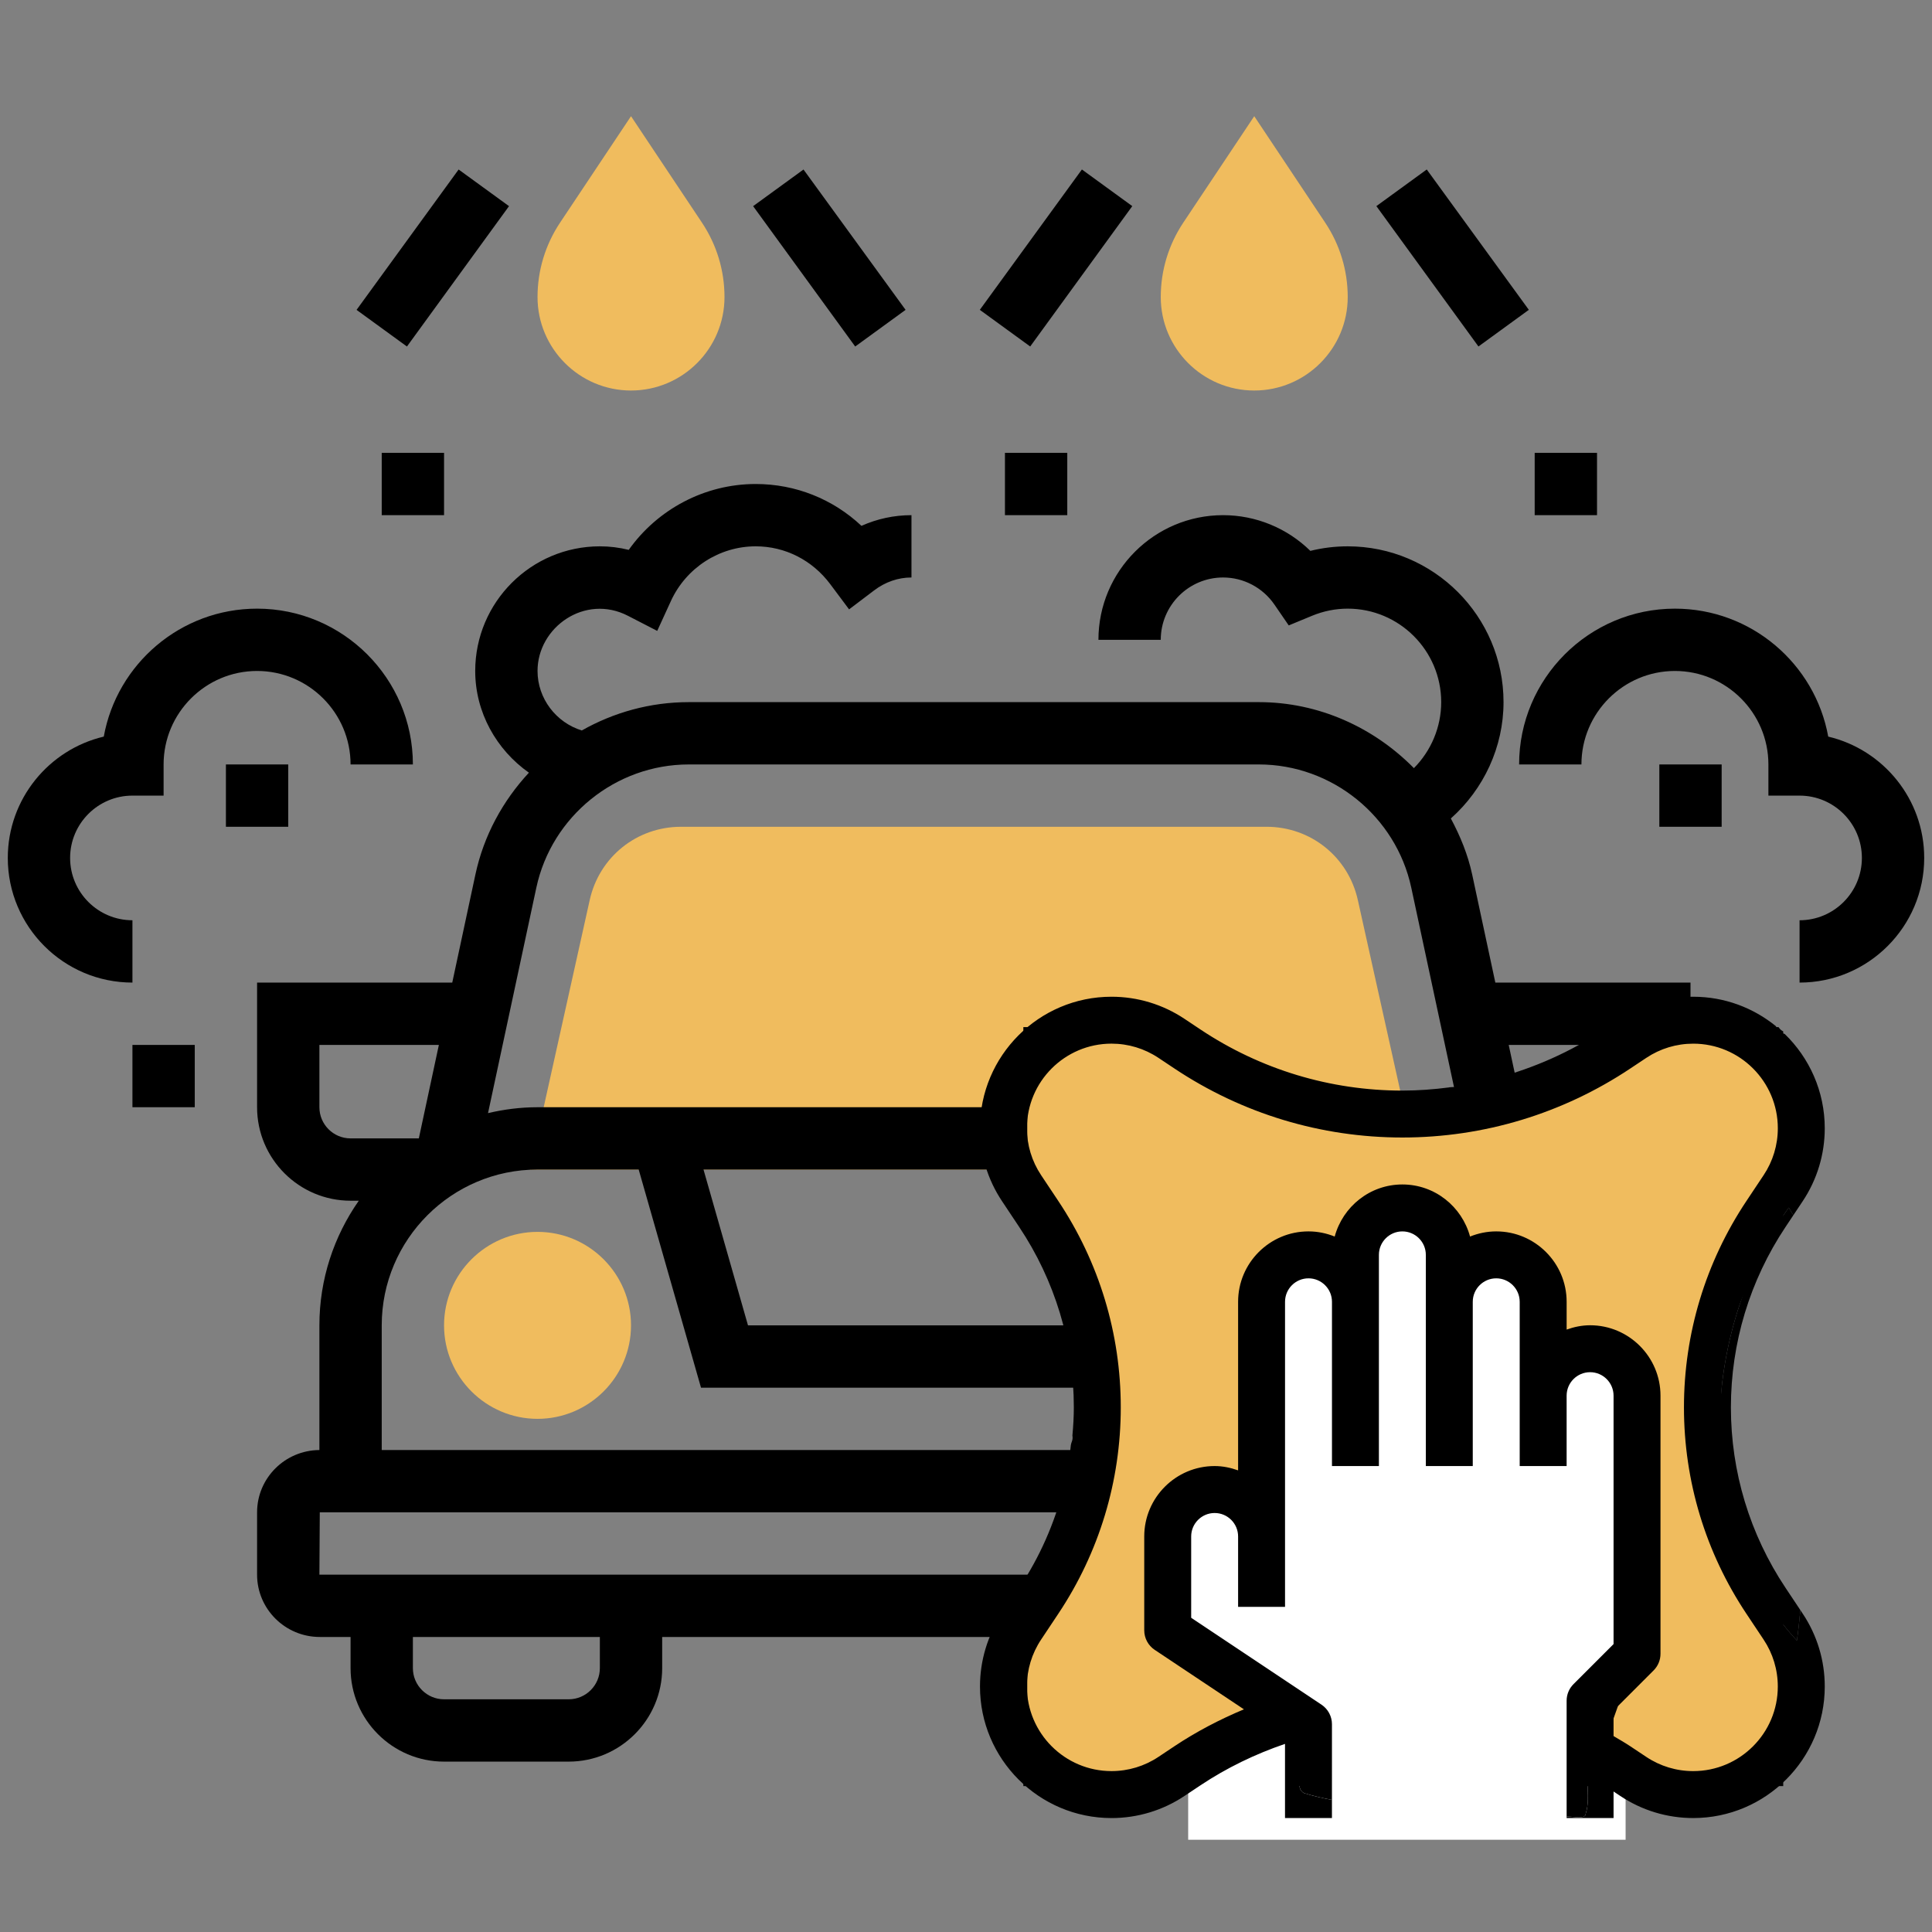 <?xml version="1.0" encoding="utf-8"?>
<!-- Generator: Adobe Illustrator 16.0.0, SVG Export Plug-In . SVG Version: 6.00 Build 0)  -->
<!DOCTYPE svg PUBLIC "-//W3C//DTD SVG 1.1//EN" "http://www.w3.org/Graphics/SVG/1.1/DTD/svg11.dtd">
<svg version="1.1" id="Capa_1" xmlns="http://www.w3.org/2000/svg" xmlns:xlink="http://www.w3.org/1999/xlink" x="0px" y="0px"
	 width="496px" height="496px" viewBox="0 0 496 496" enable-background="new 0 0 496 496" xml:space="preserve">
<rect x="0" y="0" width="496" height="496" fill="#808080" stroke="none"/>
<g>
	<path fill="#F0BC5E" d="M363.977,300.258H136.023l15.375-69.2c2.465-11.074,12.098-18.801,23.434-18.801H325.16
		c11.336,0,20.969,7.727,23.434,18.801L363.977,300.258z"/>
	<path fill="#F0BC5E" d="M138,364.258c-13.23,0-24-10.77-24-24s10.77-24,24-24s24,10.77,24,24S151.23,364.258,138,364.258z"/>
	<path fill="#F0BC5E" d="M362,364.258c-13.23,0-24-10.77-24-24s10.77-24,24-24s24,10.77,24,24S375.23,364.258,362,364.258z"/>
	<path fill="#F0BC5E" d="M162,100.257c-13.23,0-24-10.77-24-24c0-6.816,2-13.414,5.785-19.098L162,29.832l18.215,27.328
		C184,62.843,186,69.441,186,76.257C186,89.488,175.23,100.257,162,100.257z"/>
	<path fill="#F0BC5E" d="M322,100.257c-13.23,0-24-10.77-24-24c0-6.816,2-13.414,5.785-19.098L322,29.832l18.215,27.328
		C344,62.843,346,69.441,346,76.257C346,89.488,335.23,100.257,322,100.257z"/>
</g>
<path d="M377.953,224.523c-1.105-5.152-3.082-9.914-5.48-14.402c8.449-7.512,13.527-18.344,13.527-29.863c0-22.055-17.945-40-40-40
	c-3.246,0-6.457,0.391-9.594,1.168c-5.926-5.816-13.949-9.168-22.406-9.168c-17.648,0-32,14.352-32,32h16c0-8.824,7.176-16,16-16
	c5.266,0,10.191,2.602,13.191,6.969l3.664,5.336l5.984-2.473c2.945-1.215,6.023-1.832,9.16-1.832c13.23,0,24,10.77,24,24
	c0,6.414-2.594,12.496-7.008,16.945c-10.289-10.441-24.441-16.945-39.801-16.945H176.809c-9.855,0-19.25,2.633-27.441,7.273
	C142.762,185.503,138,179.32,138,172.257c0-11.246,12.199-19.887,23.266-14.137l7.461,3.848l3.496-7.633
	c3.906-8.551,12.449-14.078,21.777-14.078c7.559,0,14.543,3.543,19.16,9.727l4.824,6.457l6.422-4.863
	c2.852-2.168,6.168-3.32,9.594-3.32v-16c-4.465,0-8.809,0.938-12.84,2.742c-7.344-6.895-16.93-10.742-27.16-10.742
	c-13.039,0-25.168,6.457-32.586,16.91c-2.43-0.605-4.91-0.91-7.414-0.91c-17.648,0-32,14.352-32,32
	c0,10.656,5.473,20.258,13.785,26.113c-6.672,7.191-11.586,16.094-13.738,26.152l-5.941,27.735H66v32c0,13.23,10.77,24,24,24h2.113
	c-6.352,9.078-10.113,20.105-10.113,32v32.008c-8.832,0.055-16,7.199-16,15.992v16c0,8.824,7.223,16,16.098,16H90v8
	c0,13.23,10.77,24,24,24h32c13.23,0,24-10.77,24-24v-8h160v8c0,13.23,10.77,24,24,24h32c13.23,0,24-10.77,24-24v-8h7.902
	c8.875,0,16.098-7.176,16.098-16v-16c0-8.785-7.168-15.938-16-15.992v-32.008c0-11.895-3.762-22.922-10.113-32H410
	c13.23,0,24-10.77,24-24v-32h-50.105L377.953,224.523z M402,372.258H98v-32c0-22.055,17.945-40,40-40h25.969l16,56h140.07l16-56H362
	c22.055,0,40,17.945,40,40V372.258z M180.609,300.258h138.789l-11.43,40H192.031L180.609,300.258z M137.695,227.882
	c3.93-18.328,20.367-31.625,39.113-31.625h146.391c18.738,0,35.184,13.297,39.113,31.625l12.406,57.887
	c-4.102-0.961-8.344-1.512-12.719-1.512H138c-4.375,0-8.617,0.551-12.711,1.512L137.695,227.882z M82,284.258v-16h30.672l-5.145,24
	H90C85.594,292.258,82,288.672,82,284.258z M154,428.258c0,4.414-3.594,8-8,8h-32c-4.406,0-8-3.586-8-8v-8h48V428.258z M394,428.258
	c0,4.414-3.594,8-8,8h-32c-4.406,0-8-3.586-8-8v-8h48V428.258z M417.902,404.258H82l0.098-16H418L417.902,404.258z M418,268.258v16
	c0,4.414-3.594,8-8,8h-17.527l-5.145-24H418z"/>
<path d="M91.539,79.554l26.203-36.035l12.938,9.406L104.473,88.96L91.539,79.554z"/>
<path d="M193.348,52.925l12.934-9.406l26.207,36.031l-12.934,9.41L193.348,52.925z"/>
<path d="M251.547,79.546l26.207-36.035l12.934,9.406L264.48,88.953L251.547,79.546z"/>
<path d="M353.355,52.917l12.934-9.406l26.207,36.031l-12.934,9.41L353.355,52.917z"/>
<path d="M34,236.257c-8.824,0-16-7.176-16-16s7.176-16,16-16h8v-8c0-13.23,10.77-24,24-24s24,10.77,24,24h16
	c0-22.055-17.945-40-40-40c-19.617,0-35.984,14.191-39.359,32.848C12.527,192.441,2,205.144,2,220.257c0,17.648,14.352,32,32,32
	V236.257z"/>
<path d="M462,252.258c17.648,0,32-14.352,32-32c0-15.113-10.527-27.816-24.641-31.152c-3.375-18.656-19.742-32.848-39.359-32.848
	c-22.055,0-40,17.945-40,40h16c0-13.23,10.77-24,24-24s24,10.77,24,24v8h8c8.824,0,16,7.176,16,16s-7.176,16-16,16V252.258z"/>
<path d="M58,196.257h16v16H58V196.257z"/>
<path d="M34,268.258h16v16H34V268.258z"/>
<path d="M426,196.257h16v16h-16V196.257z"/>
<path d="M258,116.257h16v16h-16V116.257z"/>
<path d="M98,116.257h16v16H98V116.257z"/>
<path d="M394,116.257h16v16h-16V116.257z"/>
<g>
	<rect x="305.038" y="308.951" fill="#FFFFFF" width="112.302" height="163.365"/>
	<path fill="#F0BC5E" stroke="#000000" stroke-miterlimit="10" d="M456.316,314.346c0.326-0.516,0.656-1.027,0.99-1.533V265.08
		c-0.391-0.234-0.711-0.543-0.968-0.895h-33.573c-0.756,0.346-1.493,0.703-2.115,1.119c-11.295,5.271-18.073,13.555-28.618,17.32
		c-18.826,8.283-39.911,4.52-59.491-1.506c-10.572-2.82-19.824-10.256-29.609-16.754c-4.768,1.881-9.506,3.004-11.057,0.939
		c-0.22-0.377-0.413-0.75-0.589-1.119h-28.063v42.541c2.61,5.689,6.261,10.75,9.072,15.811
		c16.222,30.232,13.659,66.227-9.072,91.045v44.457h43.114c-0.483-2.586-0.08-5.416,2.104-6.729
		c6.779-5.27,18.075-9.789,24.099-3.764c1.563,2.084,1.324,6.328,1.028,10.492h0.033c0.029-1.682,1.123-3.768,2.811-4.977
		c-0.838-18.939-25.465-24.477-33.995-39.404c-4.519-8.283-8.284-22.592,0-27.863c6.023-3.764,18.074,3.014,19.579-7.531
		c3.013-18.826-6.023-42.924,9.79-54.221c6.778-4.518,15.062-7.529,22.593-11.295c3.766-2.26,9.036-0.754,11.295,2.258
		c6.777,10.543,21.839,7.531,28.616,13.557c3.767,3.012,0,15.814,6.779,18.074c8.283,2.258,16.567,4.518,16.567,12.801
		c1.506,30.875,7.53,63.26-9.036,92.627c-1.095,1.457-1.13,3.621-1.044,5.977h49.749v-41.609
		c-11.446-14.873-16.395-33.813-15.814-52.801c-0.749-11.953,1.384-23.734,7.403-34.84
		C450.967,323.734,453.443,318.887,456.316,314.346z"/>
	<path d="M461.316,421.188c0.373-2.609,0.652-5.223,0.886-7.834l-3.805-5.713c-9.176-13.758-14.024-29.777-14.024-46.32
		c0-16.545,4.849-32.563,14.024-46.324l2.004-3.008c-0.372-0.66-0.766-1.313-1.167-1.961
		C436.366,341.77,433.976,391.631,461.316,421.188z"/>
	<path d="M462.801,414.252l-0.599-0.898c-0.233,2.611-0.513,5.225-0.886,7.834c-27.341-29.557-24.95-79.418-2.082-111.16
		c0.401,0.648,0.795,1.303,1.167,1.961l2.394-3.592c3.711-5.568,5.671-12.049,5.671-18.732c0.002-9.494-3.949-18.076-10.279-24.217
		c-1.114-0.299-1.866-1.064-2.26-1.998c-5.805-4.717-13.184-7.559-21.223-7.559c-6.687,0-13.171,1.965-18.73,5.668l-4.098,2.729
		c-8.62,5.748-18.042,9.918-27.905,12.533c0-0.004,0-0.008-0.001-0.01c-0.201,0.061-0.414,0.105-0.641,0.133
		c-0.152,0.043-0.313,0.078-0.479,0.107c-0.22,0.074-0.456,0.129-0.705,0.164c-0.276,0.107-0.571,0.193-0.898,0.232
		c-0.033,0.01-0.062,0.016-0.094,0.027c-0.682,0.203-1.321,0.35-1.972,0.402c-0.22,0.074-0.458,0.127-0.71,0.158
		c-0.142,0.037-0.286,0.064-0.436,0.088c-0.288,0.098-0.603,0.16-0.941,0.186c-1.453,0.414-2.913,0.775-4.394,0.783
		c-0.199,0.031-0.405,0.049-0.623,0.049c-0.013,0-0.023,0-0.036,0c0,0.01,0,0.02,0,0.029c-3.97,0.512-7.971,0.818-12.013,0.818
		c-18.514,0-36.443-5.428-51.841-15.693l-4.097-2.73c-5.566-3.709-12.044-5.674-18.736-5.674c-18.616,0-33.769,15.15-33.769,33.768
		c0,6.688,1.959,13.164,5.671,18.73l4.397,6.604c9.182,13.766,14.03,29.783,14.03,46.328c0,2.42-0.145,4.828-0.365,7.223
		c0.092,0.516,0.061,1.049-0.146,1.561c-0.116,0.291-0.201,0.578-0.253,0.887c-0.008,0.064-0.017,0.15-0.03,0.26
		c-0.077,0.684-0.138,1.377-0.281,2.047c0.03,0.496-0.026,0.994-0.162,1.467c0.052,0.922-0.107,1.857-0.341,2.746
		c-0.057,0.217-0.13,0.414-0.212,0.604c-0.103,1.365-0.318,2.678-0.864,3.934c-2.315,9.057-6.102,17.705-11.371,25.596l-4.397,6.604
		c-3.711,5.566-5.669,12.049-5.669,18.73c-0.007,18.619,15.146,33.771,33.762,33.771c6.686,0,13.17-1.963,18.729-5.67l4.098-2.727
		c6.753-4.502,14.061-8.031,21.718-10.646v19.043h12.049v-4.674c-2.397-0.434-4.783-0.992-7.147-1.727
		c-2.296-1.146-1.088-5.348,1.611-7.287c-0.835-18.938-25.463-24.475-33.994-39.402c-4.519-8.283-8.284-22.594,0-27.863
		c6.026-3.766,18.075,3.012,19.581-7.531c3.012-18.826-6.025-42.926,9.789-54.221c6.777-4.52,15.062-7.531,22.593-11.297
		c3.765-2.258,9.036-0.752,11.295,2.26c6.777,10.543,21.84,7.531,28.617,13.555c3.765,3.012,0,15.816,6.777,18.074
		c8.284,2.26,16.567,4.52,16.567,12.803c1.282,26.299,5.832,53.689-3.08,79.381l9.975-9.977c1.134-1.133,1.765-2.668,1.765-4.266
		v-66.27c0-9.963-8.107-18.072-18.073-18.072c-2.12,0-4.133,0.434-6.023,1.107v-7.133c0-9.965-8.108-18.072-18.074-18.072
		c-2.38,0-4.639,0.488-6.724,1.324c-2.077-7.68-9.041-13.373-17.374-13.373s-15.292,5.693-17.375,13.373
		c-2.084-0.836-4.343-1.324-6.724-1.324c-9.965,0-18.073,8.107-18.073,18.072v43.281c-1.892-0.676-3.903-1.109-6.024-1.109
		c-9.965,0-18.073,8.109-18.073,18.074v24.098c0,2.012,1.006,3.893,2.681,5.012l22.911,15.271
		c-6.217,2.602-12.212,5.725-17.851,9.482l-4.097,2.73c-3.583,2.387-7.747,3.646-12.049,3.646
		c-11.978,0.004-21.72-9.736-21.72-21.713c0-4.301,1.261-8.471,3.646-12.051l4.396-6.604c10.507-15.746,16.056-34.072,16.056-53.008
		s-5.549-37.264-16.05-53.012l-4.397-6.602c-2.386-3.58-3.646-7.748-3.646-12.051c-0.006-11.975,9.736-21.717,21.714-21.717
		c4.302,0,8.463,1.258,12.049,3.645l4.097,2.73c17.394,11.594,37.63,17.723,58.528,17.723s41.136-6.125,58.527-17.719l4.099-2.727
		c3.584-2.387,7.747-3.646,12.049-3.646c11.976-0.006,21.718,9.736,21.718,21.713c0,4.301-1.259,8.469-3.646,12.049l-4.397,6.602
		c-10.506,15.748-16.055,34.076-16.055,53.012s5.549,37.262,16.05,53.01l4.398,6.604c2.386,3.578,3.645,7.748,3.645,12.049
		c0.005,11.977-9.737,21.717-21.713,21.717c-4.302,0-8.465-1.258-12.049-3.645l-4.099-2.729c-1.401-0.936-2.867-1.76-4.307-2.621
		v-6.023c-1.501,4.178-3.35,8.309-5.647,12.383c-2.26,3.012,0,9.037-1.506,13.555c0,1.506-3.013,0.754-4.52,0.754
		c-0.126-0.037-0.25-0.07-0.376-0.105v0.48h12.049v-6.818l1.716,1.145c5.567,3.711,12.044,5.674,18.738,5.674
		c18.614,0,33.767-15.152,33.767-33.766C468.471,426.293,466.513,419.818,462.801,414.252z"/>
	<path d="M407.097,465.619c1.506-4.518-0.754-10.543,1.506-13.555c2.298-4.074,4.146-8.205,5.647-12.383v-0.555l0.309-0.309
		c8.912-25.691,4.362-53.082,3.08-79.381c0-8.283-8.283-10.543-16.567-12.801c-6.777-2.26-3.013-15.063-6.777-18.074
		c-6.777-6.025-21.84-3.014-28.617-13.557c-2.259-3.012-7.53-4.518-11.295-2.258c-7.531,3.766-15.815,6.777-22.593,11.295
		c-15.814,11.297-6.777,35.395-9.789,54.221c-1.506,10.545-13.555,3.768-19.581,7.531c-8.284,5.271-4.519,19.58,0,27.863
		c8.531,14.928,33.159,20.465,33.994,39.404c0.845-0.605,1.832-0.998,2.907-0.998c-1.075,0-2.063,0.393-2.907,0.998
		c0.051,1.127,0.021,2.295-0.105,3.521c0.127-1.227,0.156-2.395,0.105-3.521c-2.699,1.938-3.907,6.139-1.611,7.287
		c2.365,0.732,4.75,1.291,7.147,1.727V442.65c0-2.012-1.006-3.891-2.682-5.012l-33.459-22.309v-20.875
		c0-3.32,2.698-6.023,6.024-6.023c3.325,0,6.024,2.703,6.024,6.023v18.074h12.049v-18.074v-60.246c0-3.32,2.699-6.023,6.024-6.023
		s6.025,2.703,6.025,6.023v42.172h12.048v-42.172V322.16c0-3.32,2.699-6.023,6.025-6.023c3.325,0,6.025,2.703,6.025,6.023v12.049
		v42.172h12.049v-42.172c0-3.32,2.698-6.023,6.023-6.023c3.326,0,6.025,2.703,6.025,6.023v24.098v18.074h12.049v-18.074
		c0-3.318,2.699-6.025,6.023-6.025c3.326,0,6.025,2.707,6.025,6.025v63.775l-10.283,10.285c-1.134,1.127-1.766,2.662-1.766,4.258
		v29.643c0.126,0.035,0.25,0.068,0.376,0.105C404.084,466.373,407.097,467.125,407.097,465.619z"/>
</g>
</svg>
